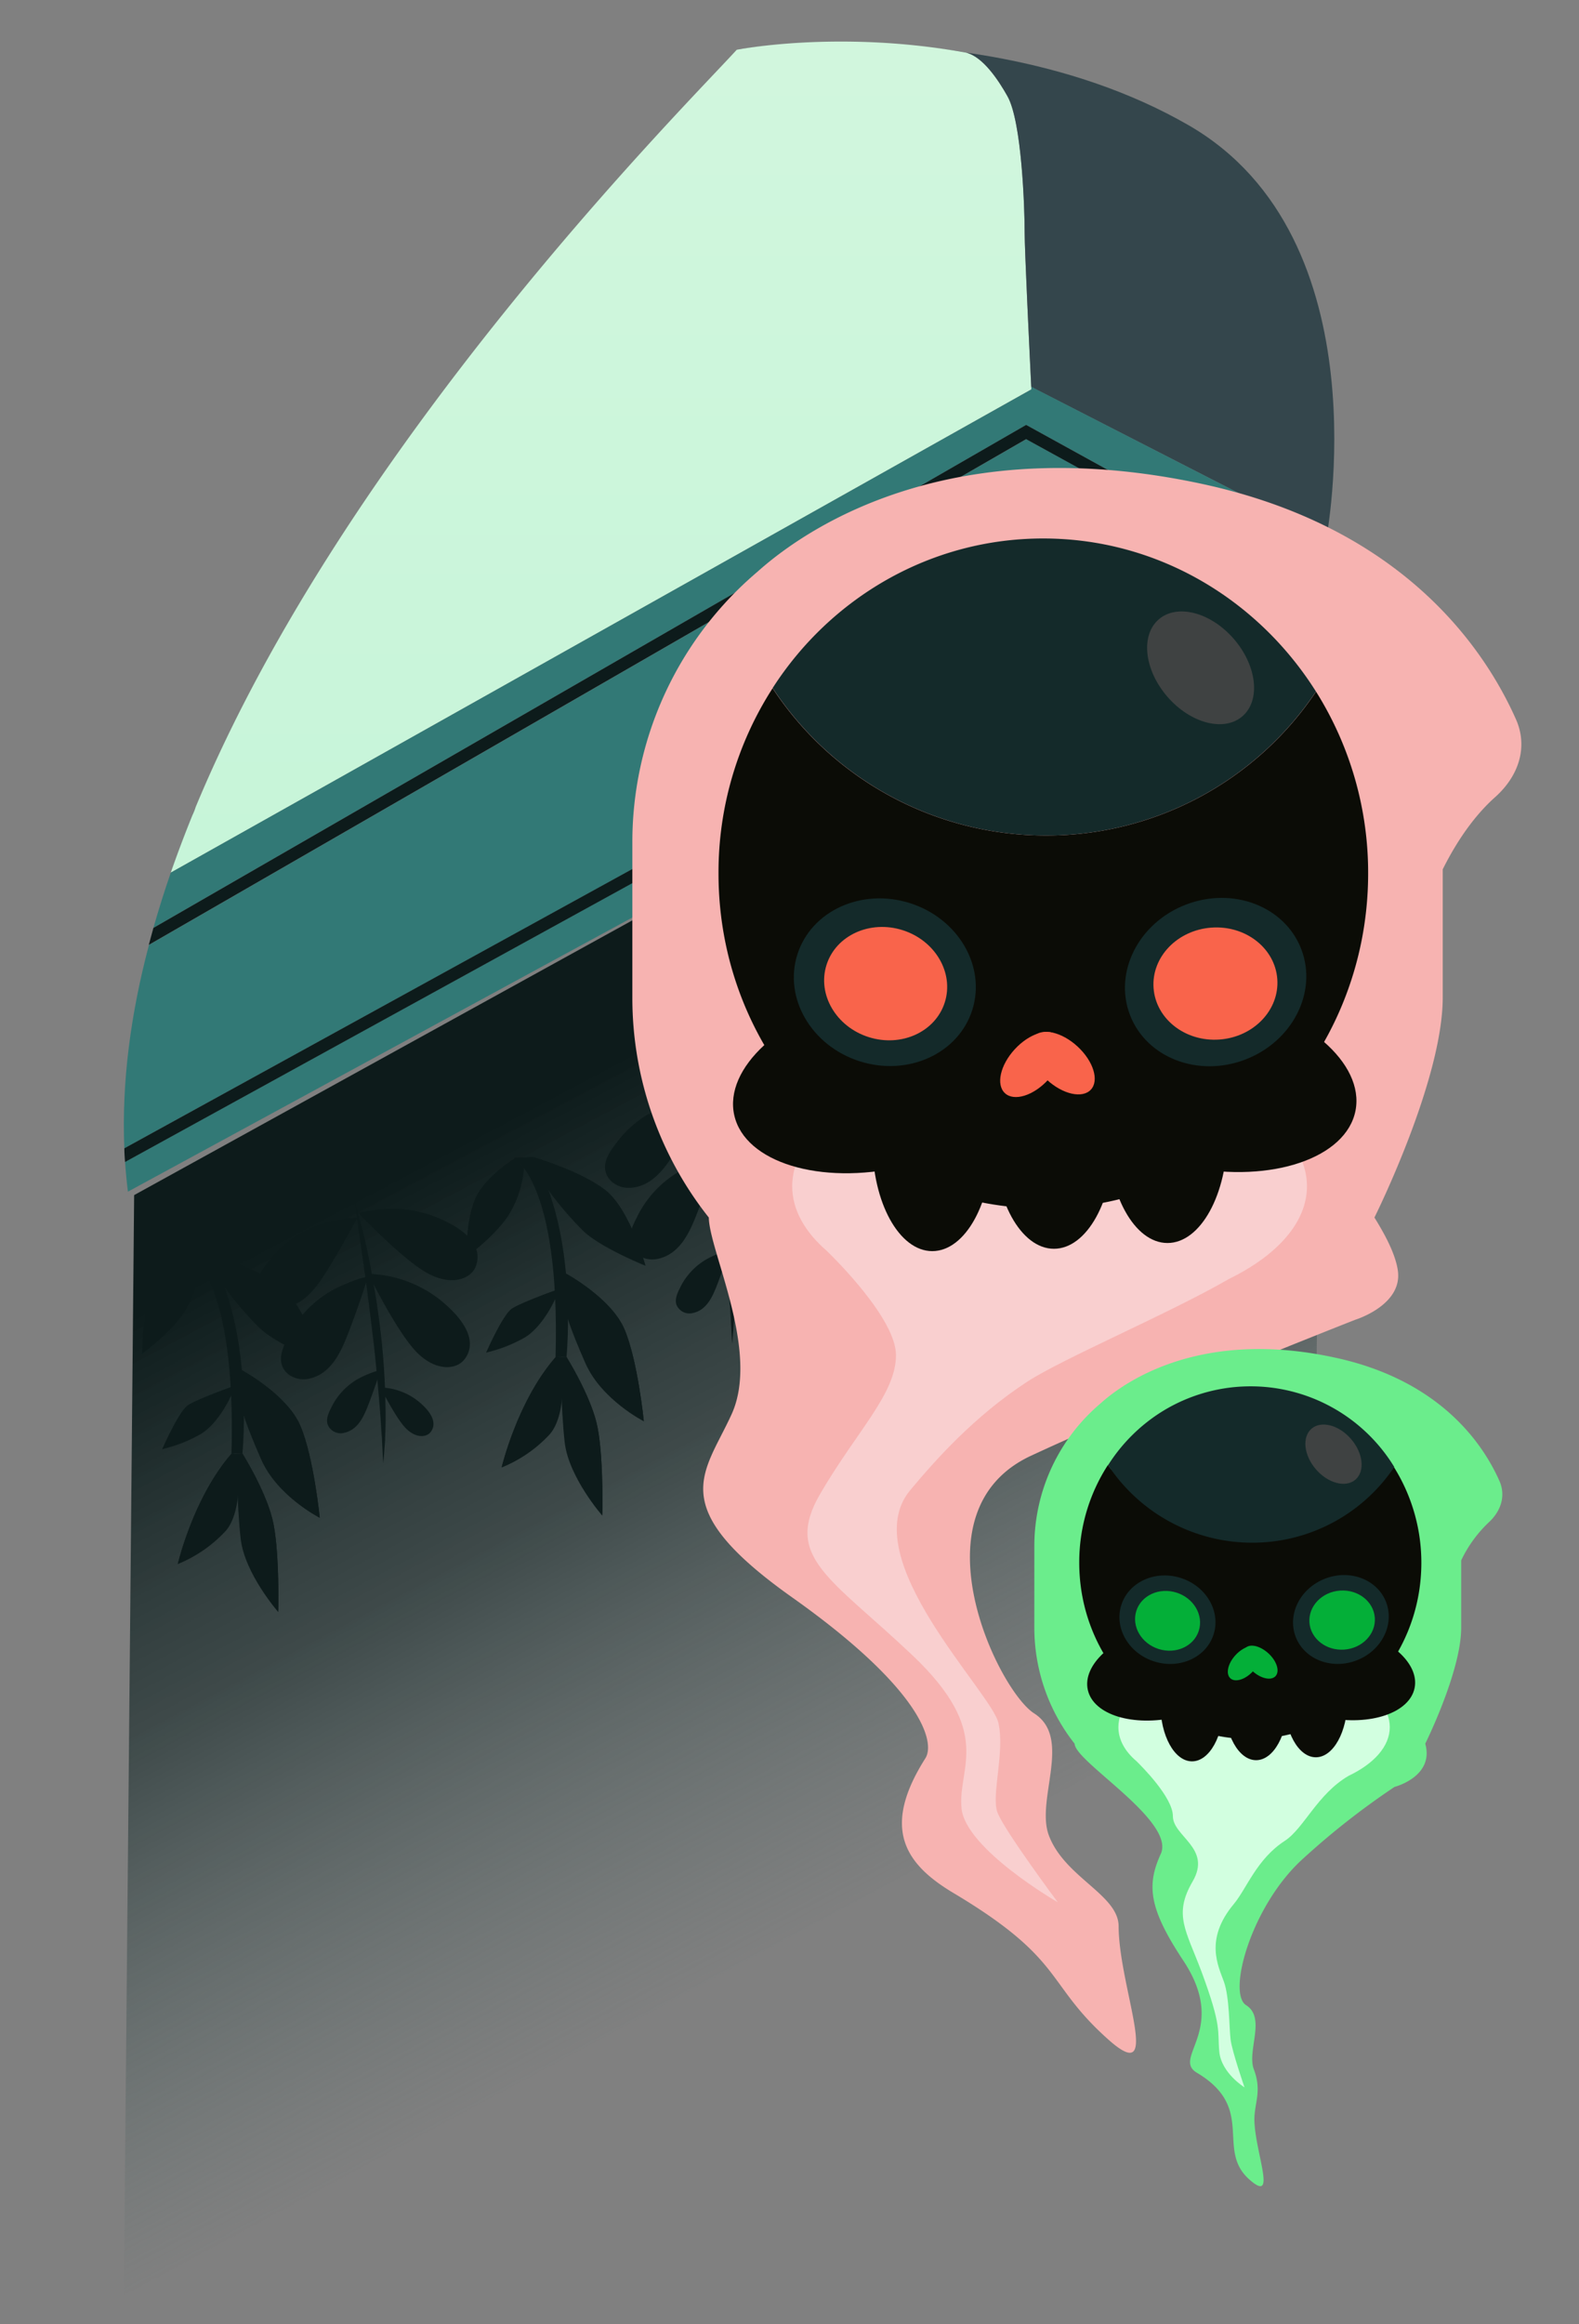 <svg xmlns="http://www.w3.org/2000/svg" xmlns:xlink="http://www.w3.org/1999/xlink" viewBox="0 0 408.56 601.15"><rect x="0" y="0" width="408.56" height="601.15" fill="#808080" stroke="none"/><defs><style>.cls-1{fill:url(#Dégradé_sans_nom_13);}.cls-2{fill:url(#Dégradé_sans_nom_13-2);}.cls-3{fill:url(#Dégradé_sans_nom_13-3);}.cls-4{fill:url(#Dégradé_sans_nom_5);}.cls-5{fill:#34464c;}.cls-6{fill:none;}.cls-7{fill:#327976;}.cls-8{fill:#0d1b1b;}.cls-9{fill:url(#Dégradé_sans_nom_44);}.cls-10{fill:#f7b3b1;}.cls-11{fill:#f9cfcf;}.cls-12{fill:#0b0c06;}.cls-13{fill:#142a2a;}.cls-14{fill:#f9644b;}.cls-15{fill:#3f4242;}.cls-16{fill:#6bed8c;}.cls-17{fill:#d2ffe0;}.cls-18{fill:#04af38;}</style><linearGradient id="Dégradé_sans_nom_13" x1="50.22" y1="16.63" x2="50.22" y2="303.56" gradientUnits="userSpaceOnUse"><stop offset="0" stop-color="#5a6a70"/><stop offset="1" stop-color="#34464c"/></linearGradient><linearGradient id="Dégradé_sans_nom_13-2" x1="155.53" y1="16.63" x2="155.53" y2="303.56" xlink:href="#Dégradé_sans_nom_13"/><linearGradient id="Dégradé_sans_nom_13-3" x1="220.26" y1="-152.38" x2="220.26" y2="222.98" xlink:href="#Dégradé_sans_nom_13"/><linearGradient id="Dégradé_sans_nom_5" x1="155.53" y1="-369.34" x2="155.53" y2="1991.66" gradientUnits="userSpaceOnUse"><stop offset="0" stop-color="#dcf8e3"/><stop offset="0.11" stop-color="#d7f7e0"/><stop offset="0.25" stop-color="#c7f5d9"/><stop offset="0.41" stop-color="#aef2cc"/><stop offset="0.57" stop-color="#8bedbb"/><stop offset="0.75" stop-color="#5ee7a5"/><stop offset="0.92" stop-color="#27e08a"/><stop offset="1" stop-color="#0ddc7d"/></linearGradient><linearGradient id="Dégradé_sans_nom_44" x1="289.14" y1="558" x2="143.45" y2="283.16" gradientUnits="userSpaceOnUse"><stop offset="0" stop-color="#587372" stop-opacity="0"/><stop offset="0.28" stop-color="#4d6665" stop-opacity="0"/><stop offset="0.69" stop-color="#213232" stop-opacity="0.69"/><stop offset="1" stop-color="#0d1b1b"/></linearGradient></defs><title>fond2Plan de travail 30</title><g id="Calque_2" data-name="Calque 2"><path class="cls-1" d="M49.79,210.86a19.92,19.92,0,0,0,.86-2.14C50.35,209.43,50.08,210.15,49.79,210.86Z"/><path class="cls-2" d="M48.33,222.78c-.55-2.93.31-7.76,2.32-14.06a19.92,19.92,0,0,1-.86,2.14q-3,7.39-5.6,14.84l222.68-125Z"/><path class="cls-3" d="M249.88,13.59l-.36-.09c-33.31-5.28-58.89-.64-58.89-.64A229.21,229.21,0,0,1,249.88,13.59Z"/><path class="cls-4" d="M265.12,60c0-6.06-.71-28.44-4.43-35.08-2.18-3.89-6.3-10.31-10.81-11.32-32.89-5.95-59.25-.73-59.25-.73-13.12,14.41-101,101.93-140,195.86a19.92,19.92,0,0,1-.86,2.14q-3,7.39-5.6,14.84l222.68-125S265.12,65.45,265.12,60Z"/><path class="cls-5" d="M307.53,32.38c-15.38-8.86-32.15-14.13-48.06-17.19-3.24-.63-6.44-1.15-9.59-1.6,4.51,1,8.63,7.43,10.81,11.32,3.72,6.64,4.43,29,4.43,35.08,0,5,1.48,35.28,1.72,40.08l0,0L343.1,139.1l-22.73,13,22.73-12.35S358.35,61.68,307.53,32.38Z"/><path class="cls-6" d="M29.55,298.41,32.17,297c-.72-17.17,1.67-34.85,6.33-52.6l-10.19,5.87Z"/><path class="cls-7" d="M32.17,297l283.56-155.8-50.19-27.6-227,130.8C33.84,262.12,31.45,279.8,32.17,297Z"/><path class="cls-7" d="M266.87,100.05l0,0,0,.66L44.19,225.7q-2.47,7.14-4.5,14.29L265.51,109.9l56.85,31.28-290,159.33c.18,2.58.42,5.15.74,7.7L320.37,152.13l22.73-13Z"/><path class="cls-8" d="M265.51,109.9,39.69,240c-.41,1.46-.81,2.92-1.19,4.38l227-130.8,50.19,27.6L32.17,297c0,1.18.1,2.37.18,3.54l290-159.33Z"/><polygon class="cls-9" points="339.79 428.18 32.04 593.65 34.71 309.1 343.1 139.1 339.79 428.18"/><g id="plante"><path id="Tracé_3169" data-name="Tracé 3169" class="cls-8" d="M257.79,231.67s12.12,6,10.83,51.59l2.84-.12s3.2-31.89-8.7-51.69Z"/><path id="Tracé_3170" data-name="Tracé 3170" class="cls-8" d="M266.38,239.49a87.55,87.55,0,0,0,9.45,11.16c4.67,4.39,16,8.92,16,8.92s-4-14.57-10.35-19.54-18.73-8.58-18.73-8.58Z"/><path id="Tracé_3171" data-name="Tracé 3171" class="cls-8" d="M260.47,234.33a27.73,27.73,0,0,1-3.94,12.08c-3.58,5.57-11,10.91-11,10.91s-.17-11.46,3.2-16.74,9.66-8.94,9.66-8.94Z"/><path id="Tracé_3172" data-name="Tracé 3172" class="cls-8" d="M271.46,283.14s5.75,9.18,7.72,16.84,1.55,24.19,1.55,24.19-8.68-9.89-9.73-18.91-1-22.06-1-22.06Z"/><path id="Tracé_3173" data-name="Tracé 3173" class="cls-8" d="M279.18,300c1.74,6.74,1.61,20.34,1.56,23.5l-.14.53-.09-.11c-.68-3.32-7.76-37.54-9.82-40.74l.77,0,1,1.73C274.24,287.89,277.73,294.34,279.18,300Z"/><path id="Tracé_3174" data-name="Tracé 3174" class="cls-8" d="M268.62,283.26c-9.88,11.32-13.94,28.5-13.94,28.5a34.94,34.94,0,0,0,12.41-8.52c5.1-5.79,3-20,3-20Z"/><g id="Groupe_724" data-name="Groupe 724"><path id="Tracé_3175" data-name="Tracé 3175" class="cls-8" d="M271.27,261.59S283,267.9,286.48,276s5,23.77,5,23.77-10.91-5.53-15.1-15-5-13-5-13Z"/><path id="Tracé_3176" data-name="Tracé 3176" class="cls-8" d="M286.48,276c3.44,8.13,5,23.77,5,23.77S287,289.19,281.84,279c-4-7.83-8.6-15.44-10.56-17.43C271.27,261.59,283,267.9,286.48,276Z"/></g><path id="Tracé_3177" data-name="Tracé 3177" class="cls-8" d="M269.31,283.23c-.88,13.18-14.63,28.53-14.63,28.53s4.06-17.18,13.94-28.5Z"/><path id="Tracé_3178" data-name="Tracé 3178" class="cls-8" d="M291.84,259.57S271,235,262.76,231.45c0,0,12.39,3.61,18.73,8.58S291.84,259.57,291.84,259.57Z"/><path id="Tracé_3179" data-name="Tracé 3179" class="cls-8" d="M258.4,231.64l.54.69c-4,5.45-13.4,25-13.4,25s-.17-11.46,3.2-16.74S258.4,231.64,258.4,231.64Z"/><path id="Tracé_3180" data-name="Tracé 3180" class="cls-8" d="M269.05,267.06s-3.43,8.56-9,11.42a37.65,37.65,0,0,1-9.35,3.55s4.27-9.78,6.66-11.36S269,265.8,269,265.8Z"/><path id="Tracé_3181" data-name="Tracé 3181" class="cls-8" d="M250.71,282s4.27-9.77,6.66-11.35S269,265.8,269,265.8l0,.77a71,71,0,0,0-9.2,6.9C255.75,277.15,252.15,281.8,250.71,282Z"/></g><g id="plante-2" data-name="plante"><path id="Tracé_3169-2" data-name="Tracé 3169" class="cls-8" d="M132.9,299.46s12.13,6,10.84,51.59l2.84-.12s3.19-31.89-8.7-51.68Z"/><path id="Tracé_3170-2" data-name="Tracé 3170" class="cls-8" d="M141.5,307.28A86.83,86.83,0,0,0,151,318.45c4.67,4.38,16,8.91,16,8.91s-4-14.57-10.36-19.54-18.72-8.57-18.72-8.57Z"/><path id="Tracé_3171-2" data-name="Tracé 3171" class="cls-8" d="M135.59,302.12a27.9,27.9,0,0,1-3.94,12.09c-3.58,5.56-11,10.91-11,10.91s-.17-11.46,3.2-16.74,9.66-8.95,9.66-8.95Z"/><path id="Tracé_3172-2" data-name="Tracé 3172" class="cls-8" d="M146.58,350.93s5.75,9.18,7.72,16.85S155.84,392,155.84,392s-8.67-9.89-9.72-18.91-1-22.06-1-22.06Z"/><path id="Tracé_3173-2" data-name="Tracé 3173" class="cls-8" d="M154.3,367.78c1.73,6.75,1.61,20.34,1.56,23.51l-.14.53-.09-.11c-.69-3.32-7.76-37.55-9.82-40.74l.76,0,1,1.73C149.35,355.68,152.85,362.14,154.3,367.78Z"/><path id="Tracé_3174-2" data-name="Tracé 3174" class="cls-8" d="M143.74,351.05c-9.88,11.32-13.94,28.5-13.94,28.5A34.83,34.83,0,0,0,142.21,371c5.1-5.8,2.95-20.05,2.95-20.05Z"/><g id="Groupe_724-2" data-name="Groupe 724"><path id="Tracé_3175-2" data-name="Tracé 3175" class="cls-8" d="M146.39,329.38s11.76,6.32,15.2,14.45,5,23.77,5,23.77-10.91-5.52-15.11-15-5-13-5-13Z"/><path id="Tracé_3176-2" data-name="Tracé 3176" class="cls-8" d="M161.59,343.83c3.45,8.13,5,23.77,5,23.77S162.13,357,157,346.81c-4-7.82-8.59-15.43-10.56-17.43C146.39,329.38,158.15,335.7,161.59,343.83Z"/></g><path id="Tracé_3177-2" data-name="Tracé 3177" class="cls-8" d="M144.43,351c-.88,13.19-14.63,28.53-14.63,28.53s4.06-17.18,13.94-28.5Z"/><path id="Tracé_3178-2" data-name="Tracé 3178" class="cls-8" d="M167,327.36s-20.88-24.61-29.08-28.11c0,0,12.39,3.61,18.72,8.57S167,327.36,167,327.36Z"/><path id="Tracé_3179-2" data-name="Tracé 3179" class="cls-8" d="M133.52,299.43l.54.7c-4,5.44-13.4,25-13.4,25s-.17-11.46,3.2-16.74S133.52,299.43,133.52,299.43Z"/><path id="Tracé_3180-2" data-name="Tracé 3180" class="cls-8" d="M144.16,334.85s-3.43,8.56-9,11.42a37.26,37.26,0,0,1-9.35,3.55s4.27-9.77,6.66-11.35,11.62-4.88,11.62-4.88Z"/><path id="Tracé_3181-2" data-name="Tracé 3181" class="cls-8" d="M125.83,349.82s4.27-9.77,6.66-11.35,11.62-4.87,11.62-4.87l0,.76a71.81,71.81,0,0,0-9.19,6.9C130.86,344.94,127.27,349.59,125.83,349.82Z"/></g><g id="plante-3" data-name="plante"><path id="Tracé_3169-3" data-name="Tracé 3169" class="cls-8" d="M49.05,324.44S61.18,330.39,59.89,376l2.84-.12S65.92,344,54,324.22Z"/><path id="Tracé_3170-3" data-name="Tracé 3170" class="cls-8" d="M57.65,332.26a86.74,86.74,0,0,0,9.45,11.16c4.67,4.39,16,8.92,16,8.92s-4-14.57-10.36-19.54S54,324.22,54,324.22Z"/><path id="Tracé_3171-3" data-name="Tracé 3171" class="cls-8" d="M51.74,327.1a27.94,27.94,0,0,1-3.94,12.09c-3.58,5.56-11,10.9-11,10.9s-.17-11.46,3.2-16.74,9.66-8.94,9.66-8.94Z"/><path id="Tracé_3172-3" data-name="Tracé 3172" class="cls-8" d="M62.73,375.91s5.75,9.18,7.72,16.85S72,416.94,72,416.94s-8.67-9.89-9.72-18.91-1-22.06-1-22.06Z"/><path id="Tracé_3173-3" data-name="Tracé 3173" class="cls-8" d="M70.45,392.76c1.73,6.74,1.61,20.34,1.56,23.5l-.14.53-.09-.11c-.69-3.32-7.76-37.54-9.82-40.74l.76,0,1,1.73C65.5,380.66,69,387.11,70.45,392.76Z"/><path id="Tracé_3174-3" data-name="Tracé 3174" class="cls-8" d="M59.89,376C50,387.35,46,404.53,46,404.53A34.94,34.94,0,0,0,58.36,396c5.1-5.79,3-20,3-20Z"/><g id="Groupe_724-3" data-name="Groupe 724"><path id="Tracé_3175-3" data-name="Tracé 3175" class="cls-8" d="M62.54,354.36s11.76,6.31,15.2,14.45,5,23.77,5,23.77-10.91-5.53-15.11-15-5-13-5-13Z"/><path id="Tracé_3176-3" data-name="Tracé 3176" class="cls-8" d="M77.74,368.81c3.45,8.13,5,23.77,5,23.77S78.28,382,73.1,371.79c-4-7.83-8.59-15.44-10.56-17.43C62.54,354.36,74.3,360.67,77.74,368.81Z"/></g><path id="Tracé_3177-3" data-name="Tracé 3177" class="cls-8" d="M60.58,376C59.7,389.18,46,404.53,46,404.53S50,387.35,59.89,376Z"/><path id="Tracé_3178-3" data-name="Tracé 3178" class="cls-8" d="M83.11,352.34S62.23,327.73,54,324.22c0,0,12.39,3.61,18.72,8.58S83.11,352.34,83.11,352.34Z"/><path id="Tracé_3179-3" data-name="Tracé 3179" class="cls-8" d="M49.67,324.41l.54.7c-4,5.44-13.4,25-13.4,25s-.17-11.47,3.2-16.75S49.67,324.41,49.67,324.41Z"/><path id="Tracé_3180-3" data-name="Tracé 3180" class="cls-8" d="M60.31,359.83s-3.43,8.56-9,11.42A37.26,37.26,0,0,1,42,374.8s4.27-9.78,6.66-11.35,11.62-4.88,11.62-4.88Z"/><path id="Tracé_3181-3" data-name="Tracé 3181" class="cls-8" d="M42,374.8s4.27-9.77,6.66-11.35,11.62-4.88,11.62-4.88l0,.77a71.81,71.81,0,0,0-9.19,6.9C47,369.92,43.42,374.57,42,374.8Z"/></g><g id="Groupe_725" data-name="Groupe 725"><path id="Tracé_3182" data-name="Tracé 3182" class="cls-8" d="M212.18,234.53a164.28,164.28,0,0,1,4.13,16.78c.57,2.82,1,5.67,1.51,8.51.24,1.42.42,2.85.62,4.28s.4,2.85.56,4.29c.7,5.72,1.09,11.48,1.29,17.25,0,1.45.06,2.89.07,4.33s0,2.88-.06,4.32l-.07,2.17c0,.72-.08,1.43-.13,2.16-.1,1.44-.21,2.87-.34,4.31-.1-1.44-.18-2.88-.25-4.32,0-.71-.06-1.43-.11-2.15l-.16-2.15c-.1-1.43-.16-2.86-.28-4.29s-.23-2.86-.35-4.28c-.5-5.71-1.05-11.41-1.74-17.1-.15-1.43-.33-2.85-.51-4.27s-.36-2.84-.55-4.26-.36-2.85-.56-4.27-.39-2.84-.59-4.26C213.86,245.91,213,240.23,212.18,234.53Z"/><path id="Tracé_3183" data-name="Tracé 3183" class="cls-8" d="M215.89,253.88a31.45,31.45,0,0,1,18.91,7c8.75,7.24,8.21,12.3,5.9,15.18s-8.16,3.06-13.29-3S215.89,253.88,215.89,253.88Z"/><path id="Tracé_3184" data-name="Tracé 3184" class="cls-8" d="M213.37,238.2a31.46,31.46,0,0,1,20.14,1.05C244,243.54,245,248.53,243.68,252s-6.88,5.36-13.59,1.1S213.37,238.2,213.37,238.2Z"/><path id="Tracé_3185" data-name="Tracé 3185" class="cls-8" d="M219.07,283.27a16.37,16.37,0,0,1,9.84,3.65c4.56,3.77,4.27,6.4,3.07,7.9s-4.24,1.6-6.91-1.56S219.07,283.27,219.07,283.27Z"/><path id="Tracé_3186" data-name="Tracé 3186" class="cls-8" d="M215.89,254.37a10.23,10.23,0,0,1-2.17.66,45.68,45.68,0,0,0-5.3,2.11A27.74,27.74,0,0,0,195,270.35c-1.07,2.08-2.26,4.66-1.53,7,.87,2.87,4.13,4.17,6.9,3.62,6.29-1.28,8.75-7.79,10.77-13.11,1.66-4.36,3.17-8.78,4.61-13.21Z"/><path id="Tracé_3187" data-name="Tracé 3187" class="cls-8" d="M213.1,239.23a10.54,10.54,0,0,1-2.25.25,48.83,48.83,0,0,0-5.61,1.12,27.69,27.69,0,0,0-15.54,10.57c-1.44,1.85-3.07,4.17-2.79,6.64.34,3,3.31,4.86,6.13,4.81,6.42-.11,10-6.07,13-10.93,2.43-4,4.72-8.06,6.93-12.17Z"/><path id="Tracé_3188" data-name="Tracé 3188" class="cls-8" d="M219,278.71a6.92,6.92,0,0,1-1.33.41,27.46,27.46,0,0,0-3.25,1.29,17,17,0,0,0-8.18,8.08c-.65,1.27-1.38,2.85-.94,4.31a3.62,3.62,0,0,0,4.22,2.21c3.85-.78,5.36-4.76,6.59-8,1-2.67,1.94-5.37,2.82-8.09Z"/></g><g id="Groupe_725-2" data-name="Groupe 725"><path id="Tracé_3182-2" data-name="Tracé 3182" class="cls-8" d="M303.49,208.72a163,163,0,0,1,4.13,16.78c.57,2.82,1,5.66,1.5,8.51.25,1.42.43,2.85.63,4.28s.4,2.85.56,4.28c.7,5.73,1.09,11.49,1.29,17.26,0,1.44.06,2.88.07,4.33s0,2.88-.06,4.32l-.07,2.16c0,.72-.08,1.44-.13,2.16-.1,1.44-.21,2.88-.34,4.31-.1-1.44-.18-2.87-.25-4.31-.05-.72-.06-1.43-.11-2.15l-.16-2.15c-.1-1.43-.16-2.86-.28-4.29s-.23-2.86-.35-4.29c-.5-5.71-1.05-11.4-1.74-17.1-.15-1.42-.33-2.84-.51-4.26s-.36-2.85-.55-4.27-.36-2.84-.56-4.26-.39-2.84-.59-4.26C305.17,220.09,304.33,214.42,303.49,208.72Z"/><path id="Tracé_3183-2" data-name="Tracé 3183" class="cls-8" d="M307.2,228.07a31.41,31.41,0,0,1,18.91,7c8.75,7.23,8.21,12.29,5.9,15.17s-8.16,3.07-13.29-3S307.2,228.07,307.2,228.07Z"/><path id="Tracé_3184-2" data-name="Tracé 3184" class="cls-8" d="M304.68,212.39a31.39,31.39,0,0,1,20.14,1c10.51,4.3,11.5,9.29,10.17,12.72s-6.88,5.37-13.59,1.1S304.68,212.39,304.68,212.39Z"/><path id="Tracé_3185-2" data-name="Tracé 3185" class="cls-8" d="M310.38,257.46a16.31,16.31,0,0,1,9.84,3.65c4.56,3.77,4.27,6.4,3.07,7.9s-4.24,1.6-6.91-1.56S310.38,257.46,310.38,257.46Z"/><path id="Tracé_3186-2" data-name="Tracé 3186" class="cls-8" d="M307.2,228.56a10.23,10.23,0,0,1-2.17.65,48.54,48.54,0,0,0-5.31,2.12,27.68,27.68,0,0,0-13.37,13.21c-1.07,2.08-2.26,4.66-1.54,7,.88,2.87,4.14,4.17,6.91,3.61,6.29-1.27,8.75-7.78,10.77-13.1,1.66-4.36,3.17-8.78,4.61-13.22Z"/><path id="Tracé_3187-2" data-name="Tracé 3187" class="cls-8" d="M304.41,213.42a10.54,10.54,0,0,1-2.25.25,46.79,46.79,0,0,0-5.61,1.12A27.67,27.67,0,0,0,281,225.35c-1.44,1.85-3.07,4.18-2.79,6.65.33,3,3.31,4.85,6.13,4.8,6.42-.11,10-6.06,13-10.93,2.43-4,4.71-8.06,6.93-12.16Z"/><path id="Tracé_3188-2" data-name="Tracé 3188" class="cls-8" d="M310.35,252.9a6.28,6.28,0,0,1-1.33.4,29.35,29.35,0,0,0-3.25,1.3,17,17,0,0,0-8.18,8.08c-.65,1.27-1.38,2.85-.94,4.31a3.61,3.61,0,0,0,4.22,2.21c3.85-.78,5.36-4.77,6.59-8,1-2.66,1.94-5.37,2.82-8.08Z"/></g><g id="Groupe_725-3" data-name="Groupe 725"><path id="Tracé_3182-3" data-name="Tracé 3182" class="cls-8" d="M181.85,279.13A164.28,164.28,0,0,1,186,295.91c.57,2.82,1,5.67,1.51,8.51.24,1.42.42,2.85.62,4.28s.4,2.86.56,4.29c.7,5.72,1.09,11.49,1.29,17.25,0,1.45.06,2.89.08,4.33s0,2.89-.07,4.33l-.07,2.16c0,.72-.08,1.44-.13,2.16-.1,1.44-.2,2.87-.34,4.31-.1-1.44-.18-2.88-.25-4.31-.05-.72-.06-1.44-.11-2.16l-.15-2.15c-.11-1.43-.17-2.86-.29-4.29s-.23-2.85-.34-4.28c-.51-5.71-1.06-11.41-1.75-17.1-.14-1.43-.33-2.85-.51-4.27s-.36-2.84-.55-4.26-.35-2.85-.56-4.26-.39-2.84-.59-4.27C183.53,290.51,182.69,284.83,181.85,279.13Z"/><path id="Tracé_3183-3" data-name="Tracé 3183" class="cls-8" d="M185.57,298.48a31.44,31.44,0,0,1,18.9,7c8.76,7.24,8.21,12.3,5.91,15.18s-8.17,3.06-13.3-3S185.57,298.48,185.57,298.48Z"/><path id="Tracé_3184-3" data-name="Tracé 3184" class="cls-8" d="M183,282.8a31.46,31.46,0,0,1,20.14,1.05c10.52,4.29,11.51,9.28,10.17,12.72s-6.88,5.36-13.59,1.1S183,282.8,183,282.8Z"/><path id="Tracé_3185-3" data-name="Tracé 3185" class="cls-8" d="M188.74,327.87a16.41,16.41,0,0,1,9.84,3.65c4.56,3.77,4.27,6.41,3.08,7.91s-4.25,1.59-6.92-1.57S188.74,327.87,188.74,327.87Z"/><path id="Tracé_3186-3" data-name="Tracé 3186" class="cls-8" d="M185.56,299a10.13,10.13,0,0,1-2.16.66,45.83,45.83,0,0,0-5.31,2.11A27.74,27.74,0,0,0,164.71,315c-1.07,2.08-2.26,4.67-1.53,7,.87,2.87,4.13,4.18,6.9,3.62,6.29-1.28,8.75-7.79,10.77-13.1,1.66-4.37,3.18-8.79,4.61-13.22Z"/><path id="Tracé_3187-3" data-name="Tracé 3187" class="cls-8" d="M182.77,283.83a9.94,9.94,0,0,1-2.25.25,48.25,48.25,0,0,0-5.6,1.12,27.71,27.71,0,0,0-15.55,10.57c-1.43,1.85-3.07,4.17-2.79,6.64.34,3,3.31,4.86,6.13,4.81,6.42-.11,10-6.07,13-10.93,2.43-4,4.72-8.06,6.94-12.17Z"/><path id="Tracé_3188-3" data-name="Tracé 3188" class="cls-8" d="M188.71,323.32a6.93,6.93,0,0,1-1.33.4,29.29,29.29,0,0,0-3.25,1.29,17,17,0,0,0-8.18,8.08c-.65,1.28-1.38,2.85-.94,4.31a3.62,3.62,0,0,0,4.22,2.21c3.85-.78,5.36-4.76,6.59-8,1-2.67,1.94-5.37,2.82-8.09Z"/></g><g id="Groupe_725-4" data-name="Groupe 725"><path id="Tracé_3182-4" data-name="Tracé 3182" class="cls-8" d="M91.6,310.11a164.28,164.28,0,0,1,4.13,16.78c.57,2.83,1,5.67,1.5,8.51.25,1.42.43,2.85.63,4.28s.4,2.86.56,4.29c.7,5.73,1.09,11.49,1.29,17.25,0,1.45.06,2.89.07,4.33s0,2.89-.06,4.33L99.65,372c0,.72-.08,1.44-.13,2.16-.1,1.44-.21,2.87-.34,4.31-.11-1.44-.18-2.88-.25-4.31-.05-.72-.06-1.44-.11-2.15l-.16-2.15c-.1-1.44-.16-2.87-.28-4.3s-.23-2.85-.35-4.28c-.5-5.71-1-11.41-1.74-17.1-.15-1.43-.33-2.85-.51-4.27s-.36-2.84-.55-4.26-.36-2.84-.56-4.26-.39-2.84-.59-4.26C93.28,321.49,92.44,315.81,91.6,310.11Z"/><path id="Tracé_3183-4" data-name="Tracé 3183" class="cls-8" d="M95.31,329.47a31.4,31.4,0,0,1,18.91,7c8.75,7.24,8.21,12.3,5.9,15.18s-8.16,3.07-13.29-3S95.31,329.47,95.31,329.47Z"/><path id="Tracé_3184-4" data-name="Tracé 3184" class="cls-8" d="M92.79,313.78a31.46,31.46,0,0,1,20.14,1.05c10.51,4.29,11.5,9.28,10.17,12.72s-6.88,5.37-13.59,1.1S92.79,313.78,92.79,313.78Z"/><path id="Tracé_3185-4" data-name="Tracé 3185" class="cls-8" d="M98.49,358.85a16.44,16.44,0,0,1,9.84,3.65c4.56,3.77,4.27,6.41,3.07,7.91s-4.24,1.59-6.91-1.57S98.49,358.85,98.49,358.85Z"/><path id="Tracé_3186-4" data-name="Tracé 3186" class="cls-8" d="M95.31,330a10.23,10.23,0,0,1-2.17.66,48.47,48.47,0,0,0-5.31,2.11,27.74,27.74,0,0,0-13.37,13.22c-1.07,2.07-2.26,4.66-1.54,7,.88,2.87,4.14,4.18,6.91,3.62,6.29-1.27,8.75-7.79,10.77-13.1,1.66-4.36,3.17-8.78,4.61-13.22Z"/><path id="Tracé_3187-4" data-name="Tracé 3187" class="cls-8" d="M92.52,314.82a10.56,10.56,0,0,1-2.25.24,48.83,48.83,0,0,0-5.61,1.12,27.69,27.69,0,0,0-15.54,10.57c-1.44,1.85-3.07,4.17-2.79,6.65.33,3,3.31,4.85,6.13,4.8,6.42-.11,10-6.07,13-10.93,2.43-4,4.71-8.06,6.93-12.16Z"/><path id="Tracé_3188-4" data-name="Tracé 3188" class="cls-8" d="M98.46,354.3a6.93,6.93,0,0,1-1.33.4A29.29,29.29,0,0,0,93.88,356a17,17,0,0,0-8.18,8.08c-.65,1.28-1.38,2.85-.94,4.31A3.6,3.6,0,0,0,89,370.59c3.85-.78,5.35-4.76,6.59-8,1-2.67,1.94-5.37,2.82-8.09Z"/></g><path class="cls-10" d="M392.23,186c-8.17-18.37-29.39-49.7-81.23-60.85-64.09-13.77-101.34,10.46-115.07,22.78a91.64,91.64,0,0,0-32.31,69.91V258a91.43,91.43,0,0,0,19.78,56.9c.16,8.83,13.31,34.61,5.9,50.88-7.06,15.5-17.59,23.81,15.7,47.39s37.12,37.37,34.43,41.6c-11.47,18.08-5.3,27.33,7.27,34.83C275.88,507,270.25,512.88,287,527.7c14,12.34,2.51-13.64,2.44-29.47,0-8.2-14-12.65-18.06-23.55-3.45-9.25,6.17-25.18-3.82-31.55-9.36-6-31.7-52.24-.79-66.62s83.92-35.18,83.92-35.18,12.28-3.75,11-12.71c-.57-4-3-8.8-6.06-13.72,0,0,17.67-35.41,17.67-56.9V224.84c4.52-9.07,9.42-15,13.58-18.69C393.24,200.45,395.33,192.92,392.23,186Z"/><path class="cls-11" d="M231.83,350.49c0-9.27-15.56-24.7-17.94-27-5.66-4.91-8.91-10.6-8.91-16.68,0-18.45,29.82-33.41,66.6-33.41s66.59,15,66.59,33.41c0,9.41-7.76,17.9-20.23,24-15.44,8.93-42.83,20.48-52.19,26.58-13.78,9-23.82,20.35-30.21,28-14.58,17.44,21,52.27,22.79,60.21,1.72,7.48-1.86,18.6-.27,23.08S273.7,492,273.7,492s-23.85-13.73-24.91-24.29,8.48-19.54-12.72-39.61-33.39-25.36-23.85-41.73S231.83,360.52,231.83,350.49Z"/><ellipse class="cls-12" cx="228.44" cy="279.73" rx="39.41" ry="22.59" transform="translate(-56.31 57.58) rotate(-12.8)"/><ellipse class="cls-12" cx="312.07" cy="279.73" rx="22.59" ry="39.41" transform="translate(-22.22 532.5) rotate(-78.97)"/><ellipse class="cls-12" cx="241.22" cy="295.54" rx="15.48" ry="28.05"/><ellipse class="cls-12" cx="272.7" cy="294.93" rx="15.48" ry="28.05"/><ellipse class="cls-12" cx="302.08" cy="293.44" rx="15.48" ry="28.05"/><path class="cls-12" d="M270.68,216.1A84.64,84.64,0,0,1,199.91,178a88,88,0,0,0-14,47.93c0,47.84,37.63,86.62,84.06,86.62S354,273.72,354,225.88a88.06,88.06,0,0,0-13.48-47A83.94,83.94,0,0,1,270.68,216.1Z"/><path class="cls-13" d="M270.68,216.1a83.94,83.94,0,0,0,69.82-37.24c-15-23.82-41-39.59-70.58-39.59-29.22,0-55,15.36-70,38.68A84.64,84.64,0,0,0,270.68,216.1Z"/><ellipse class="cls-14" cx="266.88" cy="275.34" rx="10.1" ry="5.85" transform="translate(-116.46 284.6) rotate(-47.28)"/><ellipse class="cls-14" cx="274.85" cy="274.98" rx="5.85" ry="10.1" transform="translate(-113.64 290.34) rotate(-47.28)"/><ellipse class="cls-13" cx="228.94" cy="254.02" rx="21.46" ry="23.74" transform="translate(-82.31 395.67) rotate(-72.44)"/><ellipse class="cls-13" cx="314.53" cy="254.02" rx="23.74" ry="21.46" transform="translate(-70.22 129.84) rotate(-21.04)"/><ellipse class="cls-14" cx="229.14" cy="254.38" rx="14.51" ry="16.05" transform="translate(-82.5 396.12) rotate(-72.44)"/><ellipse class="cls-14" cx="314.47" cy="254.42" rx="16.05" ry="14.51" transform="translate(-17.65 23.51) rotate(-4.17)"/><ellipse class="cls-15" cx="310.65" cy="172.72" rx="11.39" ry="16.56" transform="translate(-37.37 244.96) rotate(-40.8)"/><path class="cls-16" d="M388,383.09c-4.27-9.68-15.45-26.18-42.76-32-33.75-7.27-53.41,5.48-60.61,12a48.3,48.3,0,0,0-17,36.83V421a48.46,48.46,0,0,0,10.43,30c.07,4.65,26.18,20,22.28,28.51-3.75,8.17-3,14.25,5.85,27.6,11.85,17.93-3.15,25.06,3.53,29,15.37,9.16,4.72,19.81,13.57,27.61,7.35,6.53,1.35-7.2,1.28-15.53,0-4.35,2-7.35-.15-13-1.8-4.88,3.22-13.28-2-16.58-4.95-3.15,1.43-26,14.86-38a198.08,198.08,0,0,1,23.55-18.45s10.35-2.63,7.95-11.18c0,0,9.3-18.68,9.3-30V403.57a33.1,33.1,0,0,1,7.13-9.83C388.48,390.74,389.6,386.76,388,383.09Z"/><path class="cls-17" d="M303.48,469.73c0-4.88-8.17-13-9.45-14.25-3-2.55-4.65-5.55-4.65-8.78,0-9.75,15.68-17.63,35.11-17.63S359.6,437,359.6,446.7c0,4.95-4.05,9.45-10.66,12.6-8.1,4.73-11.55,13.58-16.5,16.81-7.28,4.72-9.83,12.3-13.2,16.35-7.65,9.15-4,16.05-2.55,20.1s1.35,12,1.72,14.93c.38,3.08,3.6,12.38,3.6,12.38s-6-3.68-6.52-9.23.75-6.22-4.58-20.63c-4.05-10.8-7.35-14.77-2.32-23.4S303.48,475,303.48,469.73Z"/><ellipse class="cls-12" cx="301.72" cy="432.52" rx="20.78" ry="11.93" transform="translate(-88.31 77.57) rotate(-12.8)"/><ellipse class="cls-12" cx="345.63" cy="432.54" rx="11.93" ry="20.78" transform="translate(-145.04 689.04) rotate(-78.97)"/><ellipse class="cls-12" cx="308.43" cy="440.77" rx="8.18" ry="14.78"/><ellipse class="cls-12" cx="325.01" cy="440.47" rx="8.18" ry="14.78"/><ellipse class="cls-12" cx="340.47" cy="439.72" rx="8.18" ry="14.78"/><path class="cls-12" d="M324.49,365.83c-15,0-29.56,25.58-37.81,13.06a46.27,46.27,0,0,0-7.43,25.28c0,25.2,19.81,45.61,44.26,45.61s44.26-20.41,44.26-45.61a46.6,46.6,0,0,0-7.12-24.76C352.47,391.64,339.27,365.83,324.49,365.83Z"/><path class="cls-13" d="M324,399a44.21,44.21,0,0,0,36.76-19.58,43.53,43.53,0,0,0-59.86-14.48,44.19,44.19,0,0,0-14.18,14A44.71,44.71,0,0,0,324,399Z"/><ellipse class="cls-18" cx="321.96" cy="430.13" rx="5.33" ry="3.08" transform="translate(-212.47 374.88) rotate(-47.28)"/><ellipse class="cls-18" cx="326.13" cy="429.88" rx="3.08" ry="5.33" transform="translate(-210.95 377.86) rotate(-47.28)"/><ellipse class="cls-13" cx="302.07" cy="418.92" rx="11.33" ry="12.53" transform="translate(-188.46 580.52) rotate(-72.44)"/><ellipse class="cls-13" cx="346.95" cy="418.87" rx="12.53" ry="11.33" transform="translate(-127.25 152.48) rotate(-21.04)"/><ellipse class="cls-18" cx="302.11" cy="419.2" rx="7.65" ry="8.48" transform="translate(-188.71 580.76) rotate(-72.44)"/><ellipse class="cls-18" cx="347.27" cy="419.02" rx="8.48" ry="7.65" transform="translate(-29.55 26.36) rotate(-4.17)"/><ellipse class="cls-15" cx="345.03" cy="376.11" rx="6" ry="8.7" transform="translate(-161.91 316.84) rotate(-40.8)"/></g></svg>